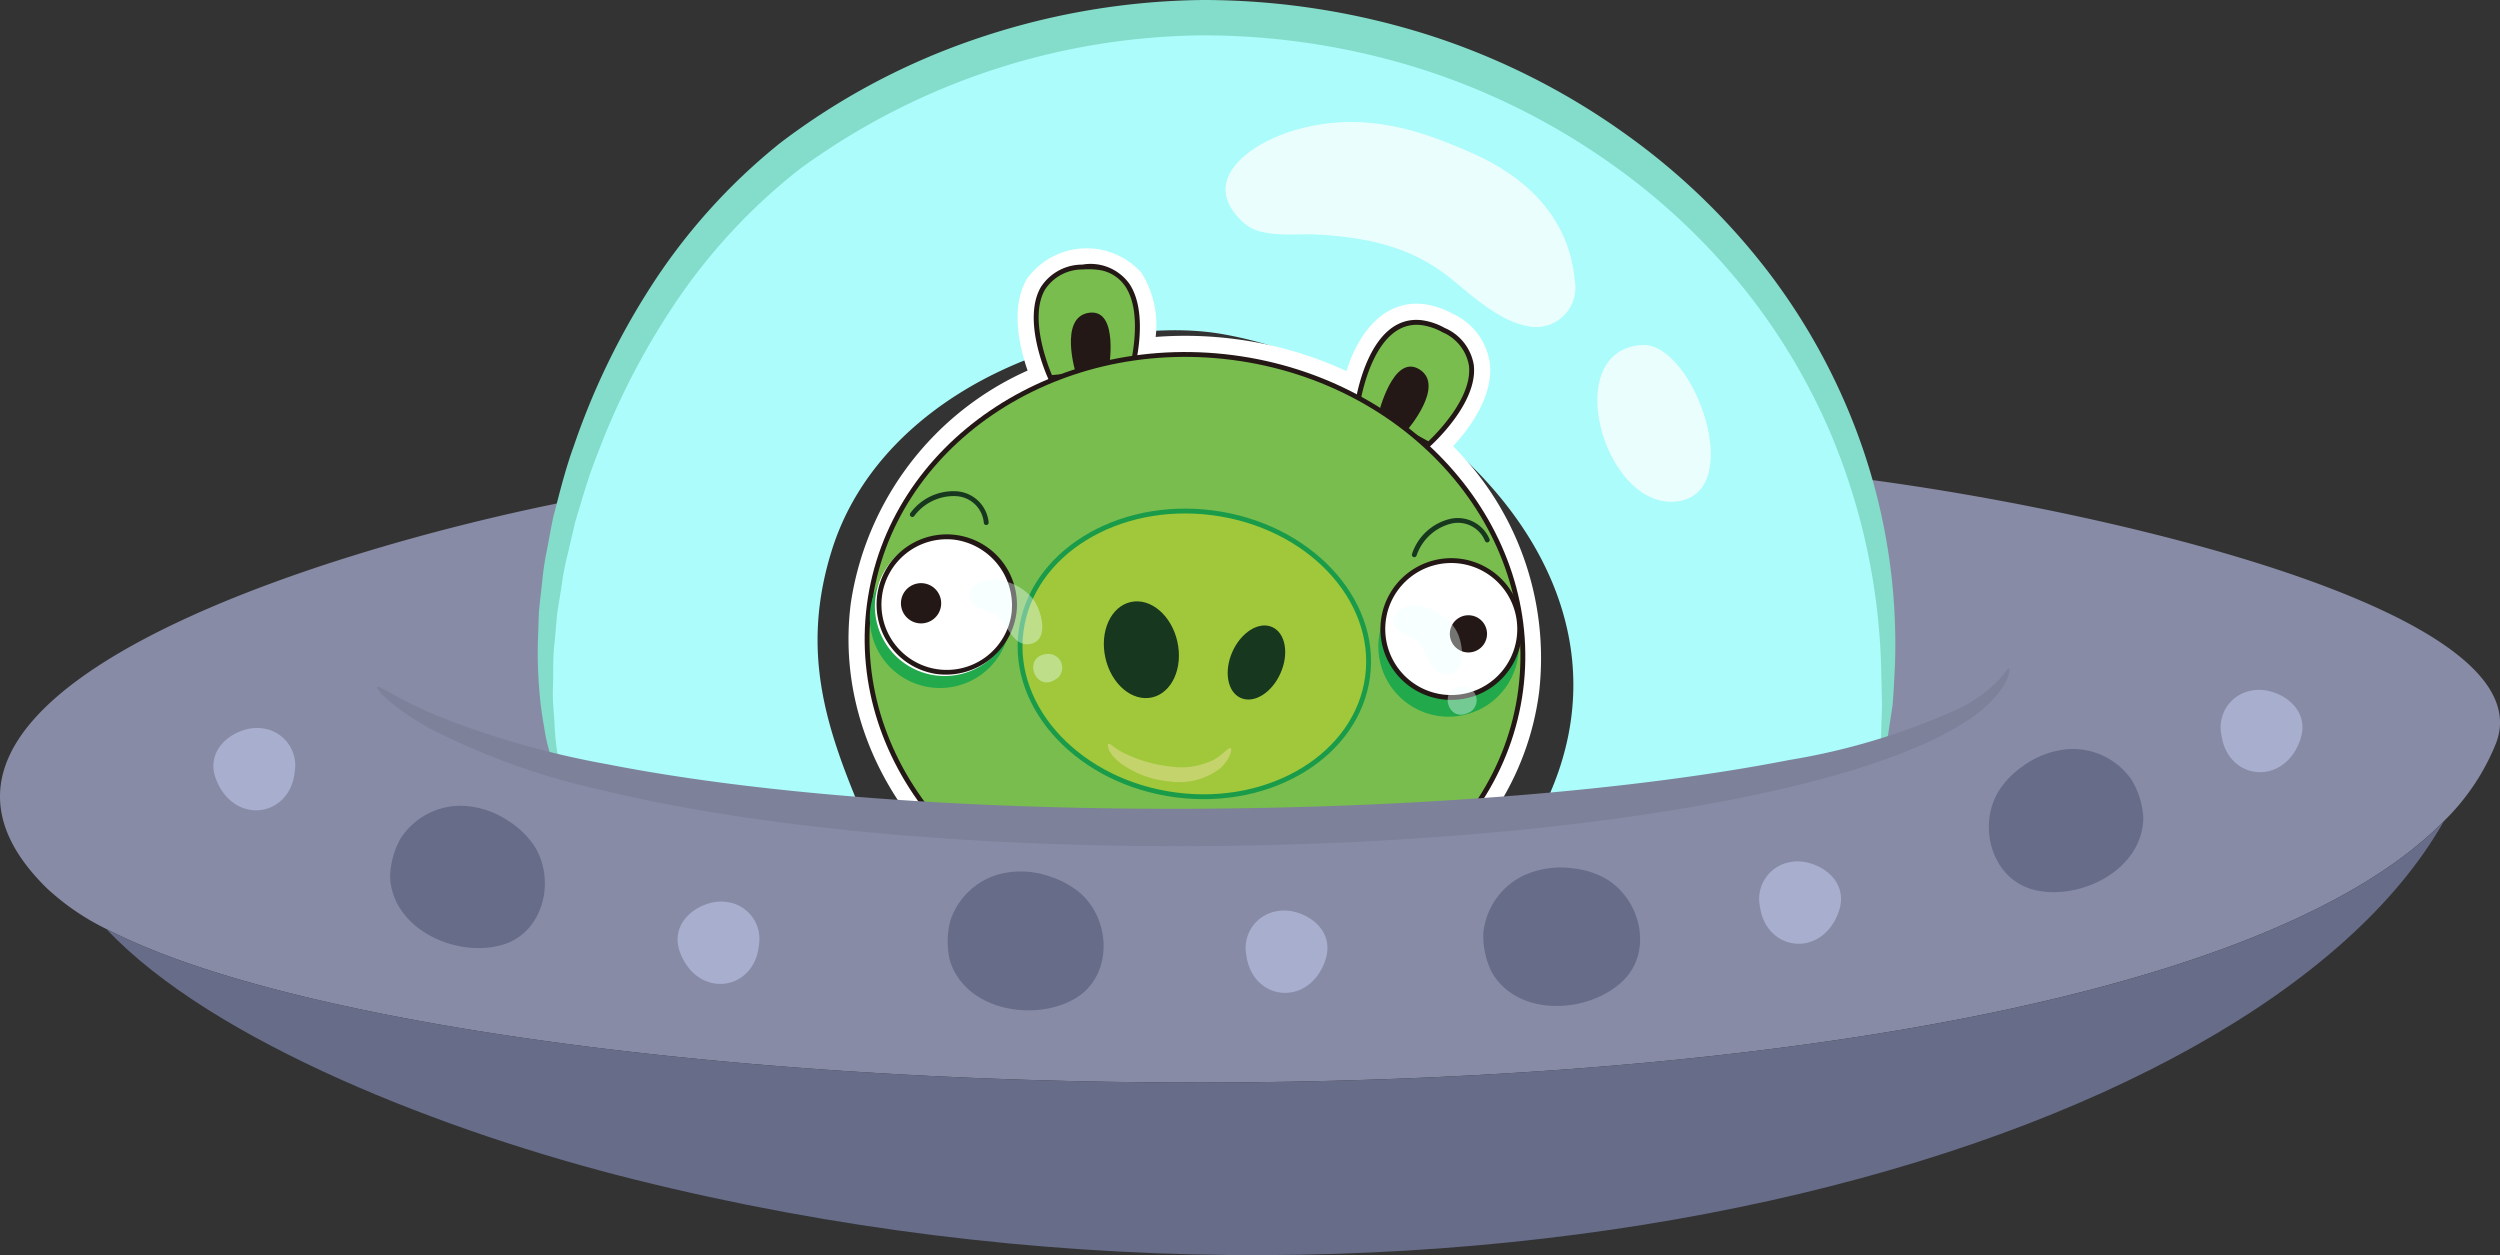 <svg id="Layer_1" data-name="Layer 1" xmlns="http://www.w3.org/2000/svg" viewBox="0 0 167.489 84.089"><rect x="0" y="0" width="167.489" height="84.089" fill="#333333" stroke="none"/><defs><style>.cls-1{fill:#acfcfc;}.cls-11,.cls-18,.cls-2{fill:#fff;}.cls-3{fill:#79bd4e;}.cls-4{fill:#231815;}.cls-5{fill:#22a94b;}.cls-6{fill:#c32126;}.cls-7{fill:#17371e;}.cls-8{fill:#a0c83a;}.cls-9{fill:#1a9b49;}.cls-10{fill:#888ba5;}.cls-11{opacity:0.6;}.cls-12{fill:#a7aece;}.cls-13{fill:#676c89;}.cls-14{fill:#c4d36b;}.cls-15{fill:#eff;}.cls-15,.cls-18{opacity:0.4;}.cls-16{fill:#83ddca;}.cls-17{fill:#7d819a;}</style></defs><title>spaceship</title><path class="cls-1" d="M116.81,75.762c8.079-16.028-8.895-29.949-21.784-31.961C86.601,42.542,72.702,47.279,69.235,58.32c-2.168,6.899-.319,12.082,2.045,17.72a127.073,127.073,0,0,1-20.533-3.271c-1.215-5.196-.849-11.47.885-17.725,2.692-9.73,8.713-19.421,17.363-24.931,26.347-16.811,60.815-3.535,69.144,23.424a43.616,43.616,0,0,1,1.551,18.093C134.026,73.478,125.956,74.881,116.81,75.762Z" transform="translate(-13.499 -21.478)"/><path class="cls-2" d="M110.849,51.374c1.06-1.15,2.726-3.349,2.462-5.572a4.304,4.304,0,0,0-2.504-3.311,5.495,5.495,0,0,0-1.869-.631c-2.337-.303-4.231,1.346-5.235,4.477a25.475,25.475,0,0,0-7.457-2.143,25.87,25.87,0,0,0-5.323-.143A6.608,6.608,0,0,0,89.97,39.75a4.935,4.935,0,0,0-7.668.405c-1.146,1.953-.473,4.678.042,6.149a20.37,20.37,0,0,0-11.841,15.56C69.019,73.26,78.155,83.875,90.869,85.529c12.711,1.654,24.261-6.27,25.742-17.667A20.039,20.039,0,0,0,110.849,51.374Z" transform="translate(-13.499 -21.478)"/><path class="cls-3" d="M83.873,46.779s-3.207-6.988,2.146-7.408c5.357-.422,3.285,6.926,3.285,6.926Z" transform="translate(-13.499 -21.478)"/><path class="cls-4" d="M83.772,46.949l-.047-.105c-.074-.157-1.782-3.933-.487-6.142a3.292,3.292,0,0,1,2.772-1.496,3.204,3.204,0,0,1,3.163,1.298c1.341,2.037.333,5.683.29,5.839l-.031.107-5.659.5Zm3.225-7.401a5.008,5.008,0,0,0-.962-.016,2.982,2.982,0,0,0-2.518,1.337c-1.093,1.863.192,5.116.458,5.737l5.202-.462c.154-.619.86-3.738-.276-5.461a2.559,2.559,0,0,0-1.904-1.134Z" transform="translate(-13.499 -21.478)"/><path class="cls-4" d="M85.581,46.51s-1.181-3.786.878-4.078C88.523,42.14,87.77,46.307,87.77,46.307Z" transform="translate(-13.499 -21.478)"/><path class="cls-3" d="M109.221,51.24s5.738-5.112.999-7.646c-4.737-2.535-5.788,5.026-5.788,5.026Z" transform="translate(-13.499 -21.478)"/><path class="cls-4" d="M109.241,51.439l-4.983-2.731.015-.111c.034-.251.891-6.134,4.524-5.661a4.374,4.374,0,0,1,1.497.515,3.268,3.268,0,0,1,1.942,2.477c.301,2.541-2.78,5.315-2.908,5.434l-.087.077Zm-4.629-2.904,4.582,2.507c.493-.464,2.974-2.922,2.717-5.073a2.972,2.972,0,0,0-1.77-2.231,3.998,3.998,0,0,0-1.386-.476c-3.061-.4-4.009,4.47-4.143,5.274Z" transform="translate(-13.499 -21.478)"/><path class="cls-4" d="M107.76,50.312s2.602-2.999.831-4.09c-1.77-1.093-2.752,3.024-2.752,3.024Z" transform="translate(-13.499 -21.478)"/><path class="cls-3" d="M115.379,67.703c-1.398,10.729-12.299,18.157-24.351,16.59-12.051-1.57-20.689-11.537-19.293-22.27,1.396-10.734,12.299-18.159,24.35-16.591S116.775,56.971,115.379,67.703Z" transform="translate(-13.499 -21.478)"/><path class="cls-4" d="M91.007,84.454c-12.119-1.576-20.837-11.65-19.431-22.45C72.979,51.197,83.987,43.694,96.107,45.271S116.947,56.921,115.54,67.724c-1.406,10.801-12.412,18.309-24.533,16.73Zm5.058-38.86c-11.943-1.554-22.787,5.825-24.167,16.449-1.384,10.627,7.21,20.534,19.153,22.089s22.784-5.823,24.166-16.452c1.381-10.624-7.21-20.534-19.152-22.086Z" transform="translate(-13.499 -21.478)"/><path class="cls-5" d="M115.205,65.466a4.706,4.706,0,1,1-4.05-5.346A4.745,4.745,0,0,1,115.205,65.466Z" transform="translate(-13.499 -21.478)"/><path class="cls-5" d="M81.13,63.546a4.704,4.704,0,1,1-4.048-5.343A4.741,4.741,0,0,1,81.13,63.546Z" transform="translate(-13.499 -21.478)"/><path class="cls-2" d="M81.434,62.568a4.672,4.672,0,1,1-4.046-5.105A4.608,4.608,0,0,1,81.434,62.568Z" transform="translate(-13.499 -21.478)"/><path class="cls-4" d="M76.195,66.627a4.703,4.703,0,1,1,5.397-4.038,4.771,4.771,0,0,1-5.397,4.038Zm1.172-9A4.377,4.377,0,1,0,81.27,62.544a4.45,4.45,0,0,0-3.904-4.918Z" transform="translate(-13.499 -21.478)"/><path class="cls-4" d="M76.543,62.07a1.348,1.348,0,1,1-1.165-1.512A1.348,1.348,0,0,1,76.543,62.07Z" transform="translate(-13.499 -21.478)"/><path class="cls-2" d="M115.273,64.213a4.578,4.578,0,1,1-3.945-5.139A4.579,4.579,0,0,1,115.273,64.213Z" transform="translate(-13.499 -21.478)"/><path class="cls-4" d="M110.122,68.33a4.748,4.748,0,1,1,5.315-4.097,4.751,4.751,0,0,1-5.315,4.097Zm1.184-9.094a4.422,4.422,0,1,0,3.806,4.955,4.421,4.421,0,0,0-3.806-4.955Z" transform="translate(-13.499 -21.478)"/><path class="cls-4" d="M113.113,64.105a1.246,1.246,0,1,1-1.074-1.397A1.244,1.244,0,0,1,113.113,64.105Z" transform="translate(-13.499 -21.478)"/><path class="cls-6" d="M92.01,78.447c-.856-.11-1.462-.672-1.383-1.28.075-.563.727-.949,1.519-.898,1,.124,1.608.688,1.528,1.296-.073.561-.726.948-1.518.897Z" transform="translate(-13.499 -21.478)"/><path class="cls-4" d="M92.129,76.525c.042.004.086.008.129.012.701.091,1.218.535,1.159.993-.056.428-.599.717-1.244.676-.044-.004-.088-.009-.13-.016-.697-.088-1.218-.533-1.159-.99.056-.428.602-.714,1.246-.675m.032-.516a1.564,1.564,0,0,0-1.793,1.124c-.097.752.608,1.44,1.606,1.573a1.659,1.659,0,0,0,.165.017,1.548,1.548,0,0,0,1.791-1.125c.097-.753-.608-1.444-1.606-1.575-.056-.007-.111-.011-.164-.014Z" transform="translate(-13.499 -21.478)"/><path class="cls-7" d="M74.599,56.111a.133.133,0,0,1-.072-.027.164.164,0,0,1-.04-.226,3.563,3.563,0,0,1,3.16-1.461A2.31,2.31,0,0,1,79.734,56.48a.162.162,0,1,1-.324.019,1.96,1.96,0,0,0-1.805-1.778,3.286,3.286,0,0,0-2.853,1.326.161.161,0,0,1-.153.065Z" transform="translate(-13.499 -21.478)"/><path class="cls-7" d="M108.231,58.806c-.01-.003-.021-.004-.03-.006a.165.165,0,0,1-.104-.206A3.557,3.557,0,0,1,110.66,56.24a2.313,2.313,0,0,1,2.624,1.34.164.164,0,1,1-.304.12,1.957,1.957,0,0,0-2.264-1.141,3.293,3.293,0,0,0-2.311,2.135.164.164,0,0,1-.174.111Z" transform="translate(-13.499 -21.478)"/><path class="cls-8" d="M105.123,66.8c-.68,5.217-6.427,8.769-12.839,7.936-6.412-.835-11.06-5.743-10.38-10.96.679-5.221,6.429-8.774,12.84-7.942C101.156,56.671,105.803,61.577,105.123,66.8Z" transform="translate(-13.499 -21.478)"/><path class="cls-9" d="M92.264,74.897c-6.492-.847-11.211-5.842-10.521-11.14.69-5.301,6.531-8.927,13.023-8.083,6.49.846,11.21,5.847,10.52,11.145-.69,5.3-6.53,8.922-13.021,8.078Zm2.458-18.901c-6.313-.82-11.991,2.678-12.657,7.802-.667,5.119,3.928,9.955,10.24,10.776,6.314.822,11.993-2.678,12.658-7.798s-3.927-9.958-10.241-10.78Z" transform="translate(-13.499 -21.478)"/><path class="cls-7" d="M92.378,64.467c.395,1.764-.369,3.437-1.698,3.735-1.334.299-2.733-.889-3.125-2.653-.395-1.763.366-3.44,1.699-3.737C90.587,61.513,91.984,62.702,92.378,64.467Z" transform="translate(-13.499 -21.478)"/><path class="cls-7" d="M99.287,66.581c-.582,1.311-1.775,2.053-2.666,1.656-.893-.398-1.14-1.777-.558-3.091.585-1.312,1.778-2.056,2.667-1.658C99.622,63.886,99.87,65.27,99.287,66.581Z" transform="translate(-13.499 -21.478)"/><path class="cls-10" d="M180.719,71.28a15.193,15.193,0,0,1-3.463,5.182c.01.02-.005.016-.025.025C154.329,99.778,46.884,97.339,20.617,83.709l-.014-.004a16.403,16.403,0,0,1-3.987-2.741C3.544,68.102,34.766,58.368,51.631,55.044c-1.734,6.255-2.1,12.529-.885,17.725A127.073,127.073,0,0,0,71.28,76.04a256.888,256.888,0,0,0,45.53-.278c9.146-.881,17.216-2.284,22.879-4.133a43.616,43.616,0,0,0-1.551-18.093C154.474,55.638,184.122,62.453,180.719,71.28Z" transform="translate(-13.499 -21.478)"/><path class="cls-11" d="M118.996,40.257c-.385-4.163-3.193-6.883-6.805-8.486-3.271-1.454-7.204-2.916-11.838-1.599-3.165.902-6.671,3.452-3.481,6.27,1.145,1.01,3.366.667,4.769.74,3.222.165,6.209.747,8.801,2.75,1.396,1.079,3.257,2.935,5.272,3.365A2.641,2.641,0,0,0,118.996,40.257Z" transform="translate(-13.499 -21.478)"/><path class="cls-11" d="M123.484,44.593c-5.451.383-2.577,10.712,2.111,10.494C130.71,54.852,127.003,44.346,123.484,44.593Z" transform="translate(-13.499 -21.478)"/><path class="cls-12" d="M33.244,73.175a2.498,2.498,0,0,0-2.225-2.907c-1.515-.21-3.937,1.229-3.022,3.482C29.235,76.795,32.949,76.217,33.244,73.175Z" transform="translate(-13.499 -21.478)"/><path class="cls-13" d="M47.592,76.498a5.932,5.932,0,0,0-3.133-1.036A4.787,4.787,0,0,0,40.327,77.67a5.49,5.49,0,0,0-.692,2.606c.192,3.509,4.513,5.399,7.534,4.497,2.785-.826,3.607-4.422,2.065-6.714A5.823,5.823,0,0,0,47.592,76.498Z" transform="translate(-13.499 -21.478)"/><path class="cls-12" d="M64.343,84.805a2.495,2.495,0,0,0-2.225-2.907c-1.516-.21-3.937,1.229-3.024,3.481C60.333,88.426,64.047,87.847,64.343,84.805Z" transform="translate(-13.499 -21.478)"/><path class="cls-12" d="M162.327,70.733a2.498,2.498,0,0,1,2.096-3.003c1.501-.275,3.984,1.054,3.169,3.347C166.489,74.176,162.758,73.759,162.327,70.733Z" transform="translate(-13.499 -21.478)"/><path class="cls-13" d="M148.978,72.841a5.946,5.946,0,0,1,3.08-1.174,4.799,4.799,0,0,1,4.228,2.024,5.47,5.47,0,0,1,.805,2.573c-.04,3.516-4.271,5.592-7.328,4.827-2.82-.707-3.8-4.259-2.361-6.618A5.824,5.824,0,0,1,148.978,72.841Z" transform="translate(-13.499 -21.478)"/><path class="cls-12" d="M131.41,82.228a2.505,2.505,0,0,1,2.098-3.006c1.503-.273,3.983,1.059,3.172,3.35C135.576,85.67,131.84,85.253,131.41,82.228Z" transform="translate(-13.499 -21.478)"/><path class="cls-13" d="M83.939,80.236a5.883,5.883,0,0,0-3.287-.243,4.778,4.778,0,0,0-3.475,3.141,5.478,5.478,0,0,0-.039,2.695c1.036,3.359,5.689,4.142,8.4,2.538,2.502-1.483,2.428-5.167.374-7.018A5.722,5.722,0,0,0,83.939,80.236Z" transform="translate(-13.499 -21.478)"/><path class="cls-13" d="M118.835,79.648a5.963,5.963,0,0,0-3.264.488,4.794,4.794,0,0,0-2.693,3.835,5.458,5.458,0,0,0,.56,2.637c1.753,3.047,6.462,2.784,8.753.619,2.112-1.998,1.222-5.577-1.188-6.926A5.779,5.779,0,0,0,118.835,79.648Z" transform="translate(-13.499 -21.478)"/><path class="cls-14" d="M95.948,71.605c.097.032.032.657-.679,1.329a4.478,4.478,0,0,1-3.454.892A6.524,6.524,0,0,1,88.533,72.58a4.688,4.688,0,0,1-.457-.428,4.103,4.103,0,0,1-.271-.403c-.099-.268-.104-.412-.041-.438.146-.049.406.34,1.153.673a9.159,9.159,0,0,0,2.999.845,4.865,4.865,0,0,0,2.93-.465C95.5,71.979,95.8,71.525,95.948,71.605Z" transform="translate(-13.499 -21.478)"/><path class="cls-15" d="M107.069,62.518c.941-1.013,3.123-.251,3.977,1.176.503.843.781,3.034-.693,2.965-1.068-.049-1.224-1.57-1.859-2.177-.464-.436-2.051-.847-1.591-1.73A1.085,1.085,0,0,1,107.069,62.518Z" transform="translate(-13.499 -21.478)"/><path class="cls-15" d="M111.548,67.467c-1.795-.096-1.105,2.735.537,1.642A.925.925,0,0,0,111.548,67.467Z" transform="translate(-13.499 -21.478)"/><path class="cls-13" d="M177.232,76.488c-12.62,22.365-67.4,37.446-121.244,24.007C43.51,97.388,27.762,91.313,20.617,83.709,46.884,97.339,154.329,99.778,177.232,76.488Z" transform="translate(-13.499 -21.478)"/><path class="cls-15" d="M78.615,60.934c.808-1.121,3.064-.632,4.089.677.606.771,1.153,2.915-.318,3.026-1.068.083-1.412-1.408-2.116-1.925-.516-.381-2.141-.591-1.792-1.522A1.095,1.095,0,0,1,78.615,60.934Z" transform="translate(-13.499 -21.478)"/><path class="cls-15" d="M83.668,65.292c-1.79.123-.754,2.847.738,1.56A.923.923,0,0,0,83.668,65.292Z" transform="translate(-13.499 -21.478)"/><path class="cls-12" d="M97.005,85.517a2.499,2.499,0,0,1,2.097-3.002c1.502-.276,3.985,1.054,3.17,3.346C101.17,88.961,97.435,88.544,97.005,85.517Z" transform="translate(-13.499 -21.478)"/><path class="cls-16" d="M139.626,72.158c-.081-.01-.112-.552-.097-1.567.015-.506.034-1.131.057-1.87-.017-.738-.036-1.588-.059-2.546a43.348,43.348,0,0,0-3.376-15.643,41.774,41.774,0,0,0-5.616-9.474,43.801,43.801,0,0,0-9.174-8.66,46.365,46.365,0,0,0-12.46-6.236,48.634,48.634,0,0,0-14.767-2.316A46.412,46.412,0,0,0,67.107,32.781a39.047,39.047,0,0,0-8.528,9.235,49.036,49.036,0,0,0-5.039,9.84c-.635,1.577-1.063,3.137-1.508,4.603q-.262,1.118-.508,2.171a19.106,19.106,0,0,0-.396,2.056l-.305,1.933q-.083.938-.159,1.803c-.146,1.154-.083,2.211-.12,3.166-.043.956.094,1.794.112,2.531a15.329,15.329,0,0,0,.195,1.851c.133,1.001.166,1.544.087,1.565s-.267-.481-.555-1.47a11.222,11.222,0,0,1-.425-1.855,23.679,23.679,0,0,1-.334-2.581,29.317,29.317,0,0,1-.086-3.26q.031-.895.064-1.867c.056-.644.141-1.311.217-2.004a19.26,19.26,0,0,1,.315-2.138c.141-.73.271-1.489.437-2.262.4-1.528.79-3.158,1.394-4.808a48.743,48.743,0,0,1,4.974-10.351A40.176,40.176,0,0,1,65.765,31.06a46.115,46.115,0,0,1,12.901-6.9,48.65,48.65,0,0,1,15.457-2.682,49.986,49.986,0,0,1,15.502,2.48,47.587,47.587,0,0,1,13.006,6.665,44.704,44.704,0,0,1,9.459,9.235,42.042,42.042,0,0,1,5.612,10.043,40.497,40.497,0,0,1,2.746,16.273c-.056.975-.086,1.84-.16,2.585l-.285,1.876C139.835,71.647,139.707,72.168,139.626,72.158Z" transform="translate(-13.499 -21.478)"/><path class="cls-17" d="M148.095,66.267c.041.015.04.119-.007.318a3.514,3.514,0,0,1-.107.368l-.245.464a7.964,7.964,0,0,1-2.477,2.36c-2.476,1.651-6.477,3.121-11.496,4.346-10.06,2.435-24.267,3.943-39.946,4.042-15.677.083-29.91-1.302-39.965-3.747A47.381,47.381,0,0,1,42.313,70.289c-2.569-1.414-3.654-2.683-3.55-2.785.128-.154,1.379.815,3.978,1.908a58.816,58.816,0,0,0,11.489,3.275c9.951,1.96,24.036,3.056,39.572,2.973,15.535-.097,29.62-1.317,39.579-3.267a45.007,45.007,0,0,0,11.381-3.456,9.581,9.581,0,0,0,2.568-1.821l.321-.355.203-.281C147.972,66.327,148.054,66.252,148.095,66.267Z" transform="translate(-13.499 -21.478)"/><path class="cls-18" d="M118.996,40.257c-.385-4.163-3.193-6.883-6.805-8.486-3.271-1.454-7.204-2.916-11.838-1.599-3.165.902-6.671,3.452-3.481,6.27,1.145,1.01,3.366.667,4.769.74,3.222.165,6.209.747,8.801,2.75,1.396,1.079,3.257,2.935,5.272,3.365A2.641,2.641,0,0,0,118.996,40.257Z" transform="translate(-13.499 -21.478)"/><path class="cls-18" d="M123.484,44.593c-5.451.383-2.577,10.712,2.111,10.494C130.71,54.852,127.003,44.346,123.484,44.593Z" transform="translate(-13.499 -21.478)"/></svg>